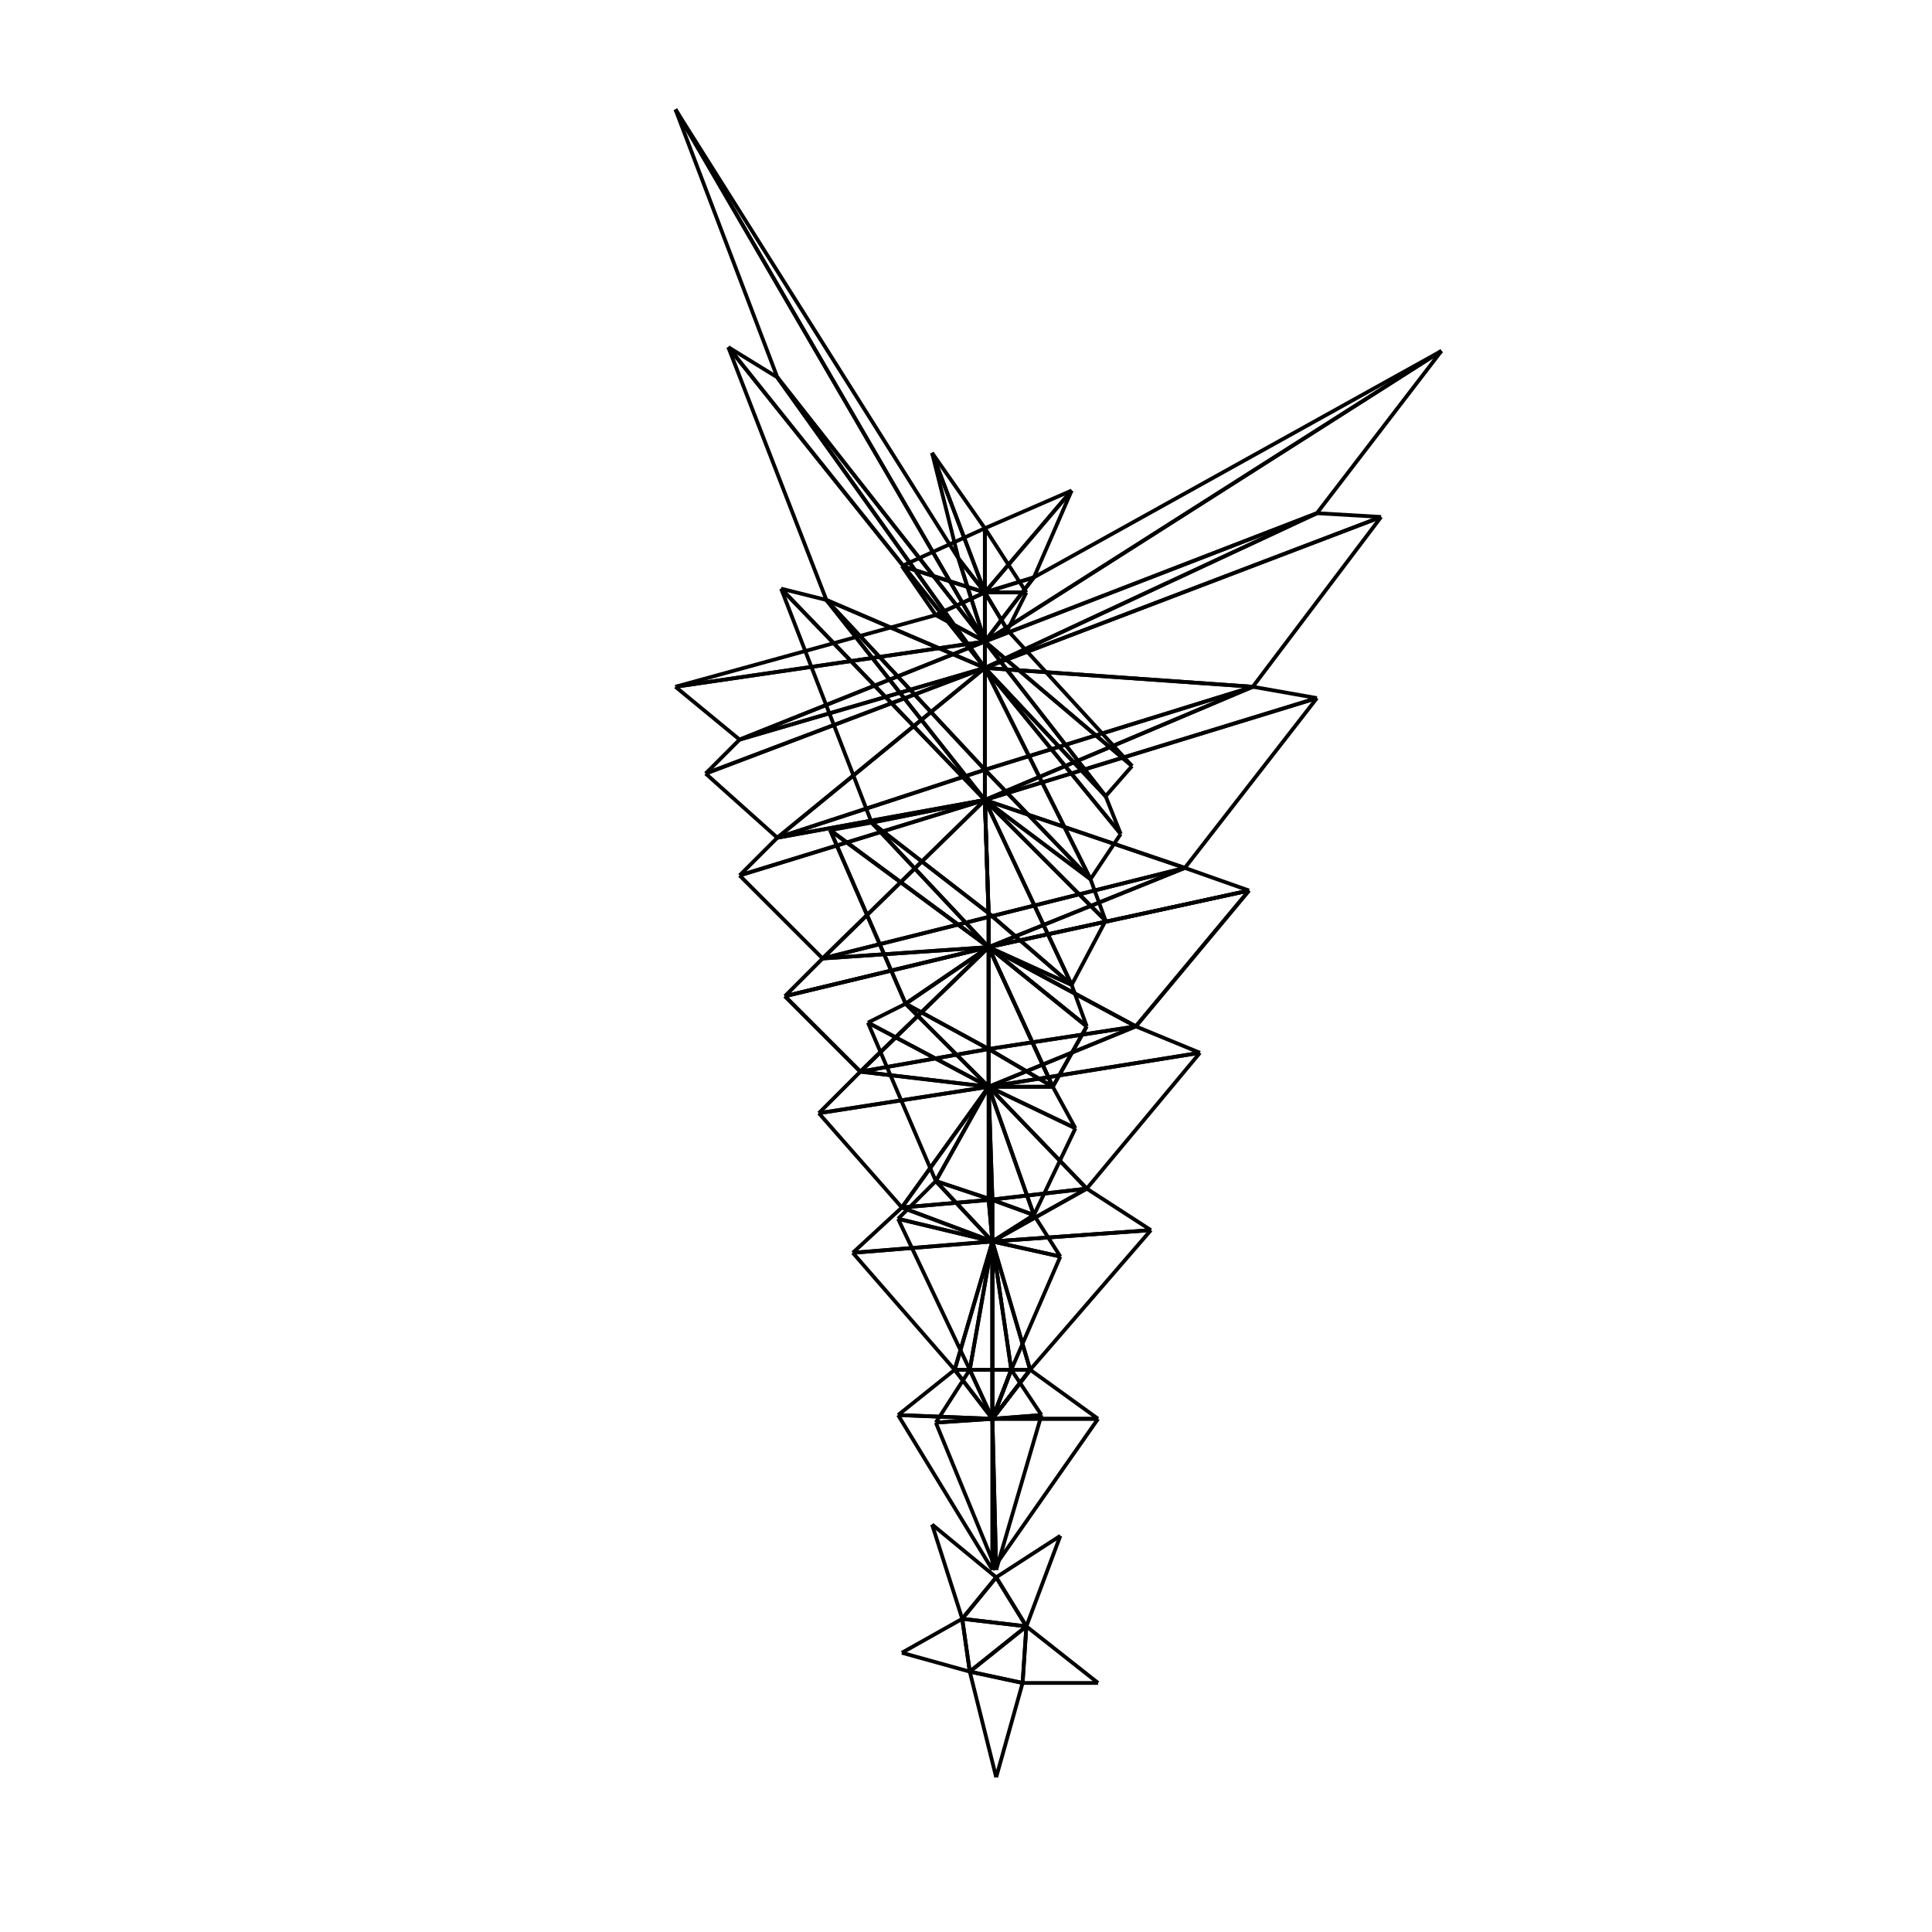 <svg version="1.1" xmlns:xlink="http://www.w3.org/1999/xlink" xmlns="http://www.w3.org/2000/svg" height="512" width="512">
<line x1="239" y1="438" x2="255" y2="429" style="stroke:rgb(0,0,0);stroke-width:1" />
<line x1="255" y1="429" x2="257" y2="443" style="stroke:rgb(0,0,0);stroke-width:1" />
<line x1="257" y1="443" x2="239" y2="438" style="stroke:rgb(0,0,0);stroke-width:1" />
<line x1="247" y1="404" x2="264" y2="418" style="stroke:rgb(0,0,0);stroke-width:1" />
<line x1="264" y1="418" x2="255" y2="429" style="stroke:rgb(0,0,0);stroke-width:1" />
<line x1="255" y1="429" x2="247" y2="404" style="stroke:rgb(0,0,0);stroke-width:1" />
<line x1="281" y1="407" x2="272" y2="431" style="stroke:rgb(0,0,0);stroke-width:1" />
<line x1="272" y1="431" x2="264" y2="418" style="stroke:rgb(0,0,0);stroke-width:1" />
<line x1="264" y1="418" x2="281" y2="407" style="stroke:rgb(0,0,0);stroke-width:1" />
<line x1="291" y1="446" x2="271" y2="446" style="stroke:rgb(0,0,0);stroke-width:1" />
<line x1="271" y1="446" x2="272" y2="431" style="stroke:rgb(0,0,0);stroke-width:1" />
<line x1="272" y1="431" x2="291" y2="446" style="stroke:rgb(0,0,0);stroke-width:1" />
<line x1="264" y1="471" x2="257" y2="443" style="stroke:rgb(0,0,0);stroke-width:1" />
<line x1="257" y1="443" x2="271" y2="446" style="stroke:rgb(0,0,0);stroke-width:1" />
<line x1="271" y1="446" x2="264" y2="471" style="stroke:rgb(0,0,0);stroke-width:1" />
<line x1="264" y1="418" x2="272" y2="431" style="stroke:rgb(0,0,0);stroke-width:1" />
<line x1="272" y1="431" x2="255" y2="429" style="stroke:rgb(0,0,0);stroke-width:1" />
<line x1="255" y1="429" x2="264" y2="418" style="stroke:rgb(0,0,0);stroke-width:1" />
<line x1="255" y1="429" x2="272" y2="431" style="stroke:rgb(0,0,0);stroke-width:1" />
<line x1="272" y1="431" x2="257" y2="443" style="stroke:rgb(0,0,0);stroke-width:1" />
<line x1="257" y1="443" x2="255" y2="429" style="stroke:rgb(0,0,0);stroke-width:1" />
<line x1="257" y1="443" x2="272" y2="431" style="stroke:rgb(0,0,0);stroke-width:1" />
<line x1="272" y1="431" x2="271" y2="446" style="stroke:rgb(0,0,0);stroke-width:1" />
<line x1="271" y1="446" x2="257" y2="443" style="stroke:rgb(0,0,0);stroke-width:1" />
<line x1="263" y1="416" x2="263" y2="376" style="stroke:rgb(0,0,0);stroke-width:1" />
<line x1="263" y1="376" x2="291" y2="376" style="stroke:rgb(0,0,0);stroke-width:1" />
<line x1="291" y1="376" x2="263" y2="416" style="stroke:rgb(0,0,0);stroke-width:1" />
<line x1="263" y1="376" x2="273" y2="363" style="stroke:rgb(0,0,0);stroke-width:1" />
<line x1="273" y1="363" x2="291" y2="376" style="stroke:rgb(0,0,0);stroke-width:1" />
<line x1="291" y1="376" x2="263" y2="376" style="stroke:rgb(0,0,0);stroke-width:1" />
<line x1="273" y1="363" x2="263" y2="376" style="stroke:rgb(0,0,0);stroke-width:1" />
<line x1="263" y1="376" x2="273" y2="363" style="stroke:rgb(0,0,0);stroke-width:1" />
<line x1="273" y1="363" x2="273" y2="363" style="stroke:rgb(0,0,0);stroke-width:1" />
<line x1="263" y1="376" x2="263" y2="363" style="stroke:rgb(0,0,0);stroke-width:1" />
<line x1="263" y1="363" x2="273" y2="363" style="stroke:rgb(0,0,0);stroke-width:1" />
<line x1="273" y1="363" x2="263" y2="376" style="stroke:rgb(0,0,0);stroke-width:1" />
<line x1="273" y1="363" x2="263" y2="329" style="stroke:rgb(0,0,0);stroke-width:1" />
<line x1="263" y1="329" x2="305" y2="326" style="stroke:rgb(0,0,0);stroke-width:1" />
<line x1="305" y1="326" x2="273" y2="363" style="stroke:rgb(0,0,0);stroke-width:1" />
<line x1="263" y1="363" x2="263" y2="329" style="stroke:rgb(0,0,0);stroke-width:1" />
<line x1="263" y1="329" x2="273" y2="363" style="stroke:rgb(0,0,0);stroke-width:1" />
<line x1="273" y1="363" x2="263" y2="363" style="stroke:rgb(0,0,0);stroke-width:1" />
<line x1="263" y1="329" x2="288" y2="315" style="stroke:rgb(0,0,0);stroke-width:1" />
<line x1="288" y1="315" x2="305" y2="326" style="stroke:rgb(0,0,0);stroke-width:1" />
<line x1="305" y1="326" x2="263" y2="329" style="stroke:rgb(0,0,0);stroke-width:1" />
<line x1="263" y1="329" x2="262" y2="318" style="stroke:rgb(0,0,0);stroke-width:1" />
<line x1="262" y1="318" x2="288" y2="315" style="stroke:rgb(0,0,0);stroke-width:1" />
<line x1="288" y1="315" x2="263" y2="329" style="stroke:rgb(0,0,0);stroke-width:1" />
<line x1="288" y1="315" x2="262" y2="288" style="stroke:rgb(0,0,0);stroke-width:1" />
<line x1="262" y1="288" x2="318" y2="279" style="stroke:rgb(0,0,0);stroke-width:1" />
<line x1="318" y1="279" x2="288" y2="315" style="stroke:rgb(0,0,0);stroke-width:1" />
<line x1="262" y1="318" x2="262" y2="288" style="stroke:rgb(0,0,0);stroke-width:1" />
<line x1="262" y1="288" x2="288" y2="315" style="stroke:rgb(0,0,0);stroke-width:1" />
<line x1="288" y1="315" x2="262" y2="318" style="stroke:rgb(0,0,0);stroke-width:1" />
<line x1="262" y1="288" x2="301" y2="272" style="stroke:rgb(0,0,0);stroke-width:1" />
<line x1="301" y1="272" x2="318" y2="279" style="stroke:rgb(0,0,0);stroke-width:1" />
<line x1="318" y1="279" x2="262" y2="288" style="stroke:rgb(0,0,0);stroke-width:1" />
<line x1="262" y1="288" x2="262" y2="278" style="stroke:rgb(0,0,0);stroke-width:1" />
<line x1="262" y1="278" x2="301" y2="272" style="stroke:rgb(0,0,0);stroke-width:1" />
<line x1="301" y1="272" x2="262" y2="288" style="stroke:rgb(0,0,0);stroke-width:1" />
<line x1="301" y1="272" x2="262" y2="251" style="stroke:rgb(0,0,0);stroke-width:1" />
<line x1="262" y1="251" x2="331" y2="236" style="stroke:rgb(0,0,0);stroke-width:1" />
<line x1="331" y1="236" x2="301" y2="272" style="stroke:rgb(0,0,0);stroke-width:1" />
<line x1="262" y1="278" x2="262" y2="251" style="stroke:rgb(0,0,0);stroke-width:1" />
<line x1="262" y1="251" x2="301" y2="272" style="stroke:rgb(0,0,0);stroke-width:1" />
<line x1="301" y1="272" x2="262" y2="278" style="stroke:rgb(0,0,0);stroke-width:1" />
<line x1="262" y1="251" x2="314" y2="230" style="stroke:rgb(0,0,0);stroke-width:1" />
<line x1="314" y1="230" x2="331" y2="236" style="stroke:rgb(0,0,0);stroke-width:1" />
<line x1="331" y1="236" x2="262" y2="251" style="stroke:rgb(0,0,0);stroke-width:1" />
<line x1="262" y1="251" x2="262" y2="243" style="stroke:rgb(0,0,0);stroke-width:1" />
<line x1="262" y1="243" x2="314" y2="230" style="stroke:rgb(0,0,0);stroke-width:1" />
<line x1="314" y1="230" x2="262" y2="251" style="stroke:rgb(0,0,0);stroke-width:1" />
<line x1="301" y1="272" x2="262" y2="251" style="stroke:rgb(0,0,0);stroke-width:1" />
<line x1="262" y1="251" x2="331" y2="236" style="stroke:rgb(0,0,0);stroke-width:1" />
<line x1="331" y1="236" x2="301" y2="272" style="stroke:rgb(0,0,0);stroke-width:1" />
<line x1="314" y1="230" x2="261" y2="212" style="stroke:rgb(0,0,0);stroke-width:1" />
<line x1="261" y1="212" x2="349" y2="185" style="stroke:rgb(0,0,0);stroke-width:1" />
<line x1="349" y1="185" x2="314" y2="230" style="stroke:rgb(0,0,0);stroke-width:1" />
<line x1="262" y1="243" x2="261" y2="212" style="stroke:rgb(0,0,0);stroke-width:1" />
<line x1="261" y1="212" x2="314" y2="230" style="stroke:rgb(0,0,0);stroke-width:1" />
<line x1="314" y1="230" x2="262" y2="243" style="stroke:rgb(0,0,0);stroke-width:1" />
<line x1="261" y1="212" x2="332" y2="182" style="stroke:rgb(0,0,0);stroke-width:1" />
<line x1="332" y1="182" x2="349" y2="185" style="stroke:rgb(0,0,0);stroke-width:1" />
<line x1="349" y1="185" x2="261" y2="212" style="stroke:rgb(0,0,0);stroke-width:1" />
<line x1="261" y1="212" x2="261" y2="204" style="stroke:rgb(0,0,0);stroke-width:1" />
<line x1="261" y1="204" x2="332" y2="182" style="stroke:rgb(0,0,0);stroke-width:1" />
<line x1="332" y1="182" x2="261" y2="212" style="stroke:rgb(0,0,0);stroke-width:1" />
<line x1="332" y1="182" x2="261" y2="177" style="stroke:rgb(0,0,0);stroke-width:1" />
<line x1="261" y1="177" x2="366" y2="137" style="stroke:rgb(0,0,0);stroke-width:1" />
<line x1="366" y1="137" x2="332" y2="182" style="stroke:rgb(0,0,0);stroke-width:1" />
<line x1="261" y1="204" x2="261" y2="177" style="stroke:rgb(0,0,0);stroke-width:1" />
<line x1="261" y1="177" x2="332" y2="182" style="stroke:rgb(0,0,0);stroke-width:1" />
<line x1="332" y1="182" x2="261" y2="204" style="stroke:rgb(0,0,0);stroke-width:1" />
<line x1="261" y1="177" x2="349" y2="136" style="stroke:rgb(0,0,0);stroke-width:1" />
<line x1="349" y1="136" x2="366" y2="137" style="stroke:rgb(0,0,0);stroke-width:1" />
<line x1="366" y1="137" x2="261" y2="177" style="stroke:rgb(0,0,0);stroke-width:1" />
<line x1="261" y1="177" x2="261" y2="170" style="stroke:rgb(0,0,0);stroke-width:1" />
<line x1="261" y1="170" x2="349" y2="136" style="stroke:rgb(0,0,0);stroke-width:1" />
<line x1="349" y1="136" x2="261" y2="177" style="stroke:rgb(0,0,0);stroke-width:1" />
<line x1="261" y1="170" x2="382" y2="93" style="stroke:rgb(0,0,0);stroke-width:1" />
<line x1="382" y1="93" x2="349" y2="136" style="stroke:rgb(0,0,0);stroke-width:1" />
<line x1="349" y1="136" x2="261" y2="170" style="stroke:rgb(0,0,0);stroke-width:1" />
<line x1="261" y1="170" x2="274" y2="153" style="stroke:rgb(0,0,0);stroke-width:1" />
<line x1="274" y1="153" x2="382" y2="93" style="stroke:rgb(0,0,0);stroke-width:1" />
<line x1="382" y1="93" x2="261" y2="170" style="stroke:rgb(0,0,0);stroke-width:1" />
<line x1="261" y1="170" x2="261" y2="157" style="stroke:rgb(0,0,0);stroke-width:1" />
<line x1="261" y1="157" x2="274" y2="153" style="stroke:rgb(0,0,0);stroke-width:1" />
<line x1="274" y1="153" x2="261" y2="170" style="stroke:rgb(0,0,0);stroke-width:1" />
<line x1="261" y1="157" x2="284" y2="130" style="stroke:rgb(0,0,0);stroke-width:1" />
<line x1="284" y1="130" x2="274" y2="153" style="stroke:rgb(0,0,0);stroke-width:1" />
<line x1="274" y1="153" x2="261" y2="157" style="stroke:rgb(0,0,0);stroke-width:1" />
<line x1="261" y1="157" x2="261" y2="140" style="stroke:rgb(0,0,0);stroke-width:1" />
<line x1="261" y1="140" x2="284" y2="130" style="stroke:rgb(0,0,0);stroke-width:1" />
<line x1="284" y1="130" x2="261" y2="157" style="stroke:rgb(0,0,0);stroke-width:1" />
<line x1="263" y1="416" x2="238" y2="375" style="stroke:rgb(0,0,0);stroke-width:1" />
<line x1="238" y1="375" x2="263" y2="376" style="stroke:rgb(0,0,0);stroke-width:1" />
<line x1="263" y1="376" x2="263" y2="416" style="stroke:rgb(0,0,0);stroke-width:1" />
<line x1="263" y1="376" x2="238" y2="375" style="stroke:rgb(0,0,0);stroke-width:1" />
<line x1="238" y1="375" x2="253" y2="363" style="stroke:rgb(0,0,0);stroke-width:1" />
<line x1="253" y1="363" x2="263" y2="376" style="stroke:rgb(0,0,0);stroke-width:1" />
<line x1="253" y1="363" x2="263" y2="363" style="stroke:rgb(0,0,0);stroke-width:1" />
<line x1="263" y1="363" x2="253" y2="363" style="stroke:rgb(0,0,0);stroke-width:1" />
<line x1="253" y1="363" x2="253" y2="363" style="stroke:rgb(0,0,0);stroke-width:1" />
<line x1="263" y1="376" x2="253" y2="363" style="stroke:rgb(0,0,0);stroke-width:1" />
<line x1="253" y1="363" x2="263" y2="363" style="stroke:rgb(0,0,0);stroke-width:1" />
<line x1="263" y1="363" x2="263" y2="376" style="stroke:rgb(0,0,0);stroke-width:1" />
<line x1="253" y1="363" x2="226" y2="332" style="stroke:rgb(0,0,0);stroke-width:1" />
<line x1="226" y1="332" x2="263" y2="329" style="stroke:rgb(0,0,0);stroke-width:1" />
<line x1="263" y1="329" x2="253" y2="363" style="stroke:rgb(0,0,0);stroke-width:1" />
<line x1="263" y1="363" x2="253" y2="363" style="stroke:rgb(0,0,0);stroke-width:1" />
<line x1="253" y1="363" x2="263" y2="329" style="stroke:rgb(0,0,0);stroke-width:1" />
<line x1="263" y1="329" x2="263" y2="363" style="stroke:rgb(0,0,0);stroke-width:1" />
<line x1="263" y1="329" x2="226" y2="332" style="stroke:rgb(0,0,0);stroke-width:1" />
<line x1="226" y1="332" x2="239" y2="320" style="stroke:rgb(0,0,0);stroke-width:1" />
<line x1="239" y1="320" x2="263" y2="329" style="stroke:rgb(0,0,0);stroke-width:1" />
<line x1="263" y1="329" x2="239" y2="320" style="stroke:rgb(0,0,0);stroke-width:1" />
<line x1="239" y1="320" x2="262" y2="318" style="stroke:rgb(0,0,0);stroke-width:1" />
<line x1="262" y1="318" x2="263" y2="329" style="stroke:rgb(0,0,0);stroke-width:1" />
<line x1="239" y1="320" x2="217" y2="295" style="stroke:rgb(0,0,0);stroke-width:1" />
<line x1="217" y1="295" x2="262" y2="288" style="stroke:rgb(0,0,0);stroke-width:1" />
<line x1="262" y1="288" x2="239" y2="320" style="stroke:rgb(0,0,0);stroke-width:1" />
<line x1="262" y1="318" x2="239" y2="320" style="stroke:rgb(0,0,0);stroke-width:1" />
<line x1="239" y1="320" x2="262" y2="288" style="stroke:rgb(0,0,0);stroke-width:1" />
<line x1="262" y1="288" x2="262" y2="318" style="stroke:rgb(0,0,0);stroke-width:1" />
<line x1="262" y1="288" x2="217" y2="295" style="stroke:rgb(0,0,0);stroke-width:1" />
<line x1="217" y1="295" x2="228" y2="284" style="stroke:rgb(0,0,0);stroke-width:1" />
<line x1="228" y1="284" x2="262" y2="288" style="stroke:rgb(0,0,0);stroke-width:1" />
<line x1="262" y1="288" x2="228" y2="284" style="stroke:rgb(0,0,0);stroke-width:1" />
<line x1="228" y1="284" x2="262" y2="278" style="stroke:rgb(0,0,0);stroke-width:1" />
<line x1="262" y1="278" x2="262" y2="288" style="stroke:rgb(0,0,0);stroke-width:1" />
<line x1="228" y1="284" x2="208" y2="264" style="stroke:rgb(0,0,0);stroke-width:1" />
<line x1="208" y1="264" x2="262" y2="251" style="stroke:rgb(0,0,0);stroke-width:1" />
<line x1="262" y1="251" x2="228" y2="284" style="stroke:rgb(0,0,0);stroke-width:1" />
<line x1="262" y1="278" x2="228" y2="284" style="stroke:rgb(0,0,0);stroke-width:1" />
<line x1="228" y1="284" x2="262" y2="251" style="stroke:rgb(0,0,0);stroke-width:1" />
<line x1="262" y1="251" x2="262" y2="278" style="stroke:rgb(0,0,0);stroke-width:1" />
<line x1="262" y1="251" x2="208" y2="264" style="stroke:rgb(0,0,0);stroke-width:1" />
<line x1="208" y1="264" x2="218" y2="254" style="stroke:rgb(0,0,0);stroke-width:1" />
<line x1="218" y1="254" x2="262" y2="251" style="stroke:rgb(0,0,0);stroke-width:1" />
<line x1="262" y1="251" x2="218" y2="254" style="stroke:rgb(0,0,0);stroke-width:1" />
<line x1="218" y1="254" x2="262" y2="243" style="stroke:rgb(0,0,0);stroke-width:1" />
<line x1="262" y1="243" x2="262" y2="251" style="stroke:rgb(0,0,0);stroke-width:1" />
<line x1="228" y1="284" x2="208" y2="264" style="stroke:rgb(0,0,0);stroke-width:1" />
<line x1="208" y1="264" x2="262" y2="251" style="stroke:rgb(0,0,0);stroke-width:1" />
<line x1="262" y1="251" x2="228" y2="284" style="stroke:rgb(0,0,0);stroke-width:1" />
<line x1="218" y1="254" x2="196" y2="232" style="stroke:rgb(0,0,0);stroke-width:1" />
<line x1="196" y1="232" x2="261" y2="212" style="stroke:rgb(0,0,0);stroke-width:1" />
<line x1="261" y1="212" x2="218" y2="254" style="stroke:rgb(0,0,0);stroke-width:1" />
<line x1="262" y1="243" x2="218" y2="254" style="stroke:rgb(0,0,0);stroke-width:1" />
<line x1="218" y1="254" x2="261" y2="212" style="stroke:rgb(0,0,0);stroke-width:1" />
<line x1="261" y1="212" x2="262" y2="243" style="stroke:rgb(0,0,0);stroke-width:1" />
<line x1="261" y1="212" x2="196" y2="232" style="stroke:rgb(0,0,0);stroke-width:1" />
<line x1="196" y1="232" x2="206" y2="222" style="stroke:rgb(0,0,0);stroke-width:1" />
<line x1="206" y1="222" x2="261" y2="212" style="stroke:rgb(0,0,0);stroke-width:1" />
<line x1="261" y1="212" x2="206" y2="222" style="stroke:rgb(0,0,0);stroke-width:1" />
<line x1="206" y1="222" x2="261" y2="204" style="stroke:rgb(0,0,0);stroke-width:1" />
<line x1="261" y1="204" x2="261" y2="212" style="stroke:rgb(0,0,0);stroke-width:1" />
<line x1="206" y1="222" x2="187" y2="205" style="stroke:rgb(0,0,0);stroke-width:1" />
<line x1="187" y1="205" x2="261" y2="177" style="stroke:rgb(0,0,0);stroke-width:1" />
<line x1="261" y1="177" x2="206" y2="222" style="stroke:rgb(0,0,0);stroke-width:1" />
<line x1="261" y1="204" x2="206" y2="222" style="stroke:rgb(0,0,0);stroke-width:1" />
<line x1="206" y1="222" x2="261" y2="177" style="stroke:rgb(0,0,0);stroke-width:1" />
<line x1="261" y1="177" x2="261" y2="204" style="stroke:rgb(0,0,0);stroke-width:1" />
<line x1="261" y1="177" x2="187" y2="205" style="stroke:rgb(0,0,0);stroke-width:1" />
<line x1="187" y1="205" x2="196" y2="196" style="stroke:rgb(0,0,0);stroke-width:1" />
<line x1="196" y1="196" x2="261" y2="177" style="stroke:rgb(0,0,0);stroke-width:1" />
<line x1="261" y1="177" x2="196" y2="196" style="stroke:rgb(0,0,0);stroke-width:1" />
<line x1="196" y1="196" x2="261" y2="170" style="stroke:rgb(0,0,0);stroke-width:1" />
<line x1="261" y1="170" x2="261" y2="177" style="stroke:rgb(0,0,0);stroke-width:1" />
<line x1="261" y1="170" x2="196" y2="196" style="stroke:rgb(0,0,0);stroke-width:1" />
<line x1="196" y1="196" x2="179" y2="182" style="stroke:rgb(0,0,0);stroke-width:1" />
<line x1="179" y1="182" x2="261" y2="170" style="stroke:rgb(0,0,0);stroke-width:1" />
<line x1="261" y1="170" x2="179" y2="182" style="stroke:rgb(0,0,0);stroke-width:1" />
<line x1="179" y1="182" x2="248" y2="163" style="stroke:rgb(0,0,0);stroke-width:1" />
<line x1="248" y1="163" x2="261" y2="170" style="stroke:rgb(0,0,0);stroke-width:1" />
<line x1="261" y1="170" x2="248" y2="163" style="stroke:rgb(0,0,0);stroke-width:1" />
<line x1="248" y1="163" x2="261" y2="157" style="stroke:rgb(0,0,0);stroke-width:1" />
<line x1="261" y1="157" x2="261" y2="170" style="stroke:rgb(0,0,0);stroke-width:1" />
<line x1="261" y1="157" x2="248" y2="163" style="stroke:rgb(0,0,0);stroke-width:1" />
<line x1="248" y1="163" x2="239" y2="150" style="stroke:rgb(0,0,0);stroke-width:1" />
<line x1="239" y1="150" x2="261" y2="157" style="stroke:rgb(0,0,0);stroke-width:1" />
<line x1="261" y1="157" x2="239" y2="150" style="stroke:rgb(0,0,0);stroke-width:1" />
<line x1="239" y1="150" x2="261" y2="140" style="stroke:rgb(0,0,0);stroke-width:1" />
<line x1="261" y1="140" x2="261" y2="157" style="stroke:rgb(0,0,0);stroke-width:1" />
<line x1="264" y1="416" x2="263" y2="376" style="stroke:rgb(0,0,0);stroke-width:1" />
<line x1="263" y1="376" x2="276" y2="375" style="stroke:rgb(0,0,0);stroke-width:1" />
<line x1="276" y1="375" x2="264" y2="416" style="stroke:rgb(0,0,0);stroke-width:1" />
<line x1="263" y1="376" x2="268" y2="363" style="stroke:rgb(0,0,0);stroke-width:1" />
<line x1="268" y1="363" x2="276" y2="375" style="stroke:rgb(0,0,0);stroke-width:1" />
<line x1="276" y1="375" x2="263" y2="376" style="stroke:rgb(0,0,0);stroke-width:1" />
<line x1="268" y1="363" x2="263" y2="376" style="stroke:rgb(0,0,0);stroke-width:1" />
<line x1="263" y1="376" x2="268" y2="363" style="stroke:rgb(0,0,0);stroke-width:1" />
<line x1="268" y1="363" x2="268" y2="363" style="stroke:rgb(0,0,0);stroke-width:1" />
<line x1="263" y1="376" x2="263" y2="363" style="stroke:rgb(0,0,0);stroke-width:1" />
<line x1="263" y1="363" x2="268" y2="363" style="stroke:rgb(0,0,0);stroke-width:1" />
<line x1="268" y1="363" x2="263" y2="376" style="stroke:rgb(0,0,0);stroke-width:1" />
<line x1="268" y1="363" x2="263" y2="329" style="stroke:rgb(0,0,0);stroke-width:1" />
<line x1="263" y1="329" x2="281" y2="333" style="stroke:rgb(0,0,0);stroke-width:1" />
<line x1="281" y1="333" x2="268" y2="363" style="stroke:rgb(0,0,0);stroke-width:1" />
<line x1="263" y1="363" x2="263" y2="329" style="stroke:rgb(0,0,0);stroke-width:1" />
<line x1="263" y1="329" x2="268" y2="363" style="stroke:rgb(0,0,0);stroke-width:1" />
<line x1="268" y1="363" x2="263" y2="363" style="stroke:rgb(0,0,0);stroke-width:1" />
<line x1="263" y1="329" x2="274" y2="322" style="stroke:rgb(0,0,0);stroke-width:1" />
<line x1="274" y1="322" x2="281" y2="333" style="stroke:rgb(0,0,0);stroke-width:1" />
<line x1="281" y1="333" x2="263" y2="329" style="stroke:rgb(0,0,0);stroke-width:1" />
<line x1="263" y1="329" x2="263" y2="318" style="stroke:rgb(0,0,0);stroke-width:1" />
<line x1="263" y1="318" x2="274" y2="322" style="stroke:rgb(0,0,0);stroke-width:1" />
<line x1="274" y1="322" x2="263" y2="329" style="stroke:rgb(0,0,0);stroke-width:1" />
<line x1="274" y1="322" x2="262" y2="288" style="stroke:rgb(0,0,0);stroke-width:1" />
<line x1="262" y1="288" x2="285" y2="299" style="stroke:rgb(0,0,0);stroke-width:1" />
<line x1="285" y1="299" x2="274" y2="322" style="stroke:rgb(0,0,0);stroke-width:1" />
<line x1="263" y1="318" x2="262" y2="288" style="stroke:rgb(0,0,0);stroke-width:1" />
<line x1="262" y1="288" x2="274" y2="322" style="stroke:rgb(0,0,0);stroke-width:1" />
<line x1="274" y1="322" x2="263" y2="318" style="stroke:rgb(0,0,0);stroke-width:1" />
<line x1="262" y1="288" x2="279" y2="288" style="stroke:rgb(0,0,0);stroke-width:1" />
<line x1="279" y1="288" x2="285" y2="299" style="stroke:rgb(0,0,0);stroke-width:1" />
<line x1="285" y1="299" x2="262" y2="288" style="stroke:rgb(0,0,0);stroke-width:1" />
<line x1="262" y1="288" x2="262" y2="278" style="stroke:rgb(0,0,0);stroke-width:1" />
<line x1="262" y1="278" x2="279" y2="288" style="stroke:rgb(0,0,0);stroke-width:1" />
<line x1="279" y1="288" x2="262" y2="288" style="stroke:rgb(0,0,0);stroke-width:1" />
<line x1="279" y1="288" x2="262" y2="251" style="stroke:rgb(0,0,0);stroke-width:1" />
<line x1="262" y1="251" x2="288" y2="272" style="stroke:rgb(0,0,0);stroke-width:1" />
<line x1="288" y1="272" x2="279" y2="288" style="stroke:rgb(0,0,0);stroke-width:1" />
<line x1="262" y1="278" x2="262" y2="251" style="stroke:rgb(0,0,0);stroke-width:1" />
<line x1="262" y1="251" x2="279" y2="288" style="stroke:rgb(0,0,0);stroke-width:1" />
<line x1="279" y1="288" x2="262" y2="278" style="stroke:rgb(0,0,0);stroke-width:1" />
<line x1="262" y1="251" x2="284" y2="261" style="stroke:rgb(0,0,0);stroke-width:1" />
<line x1="284" y1="261" x2="288" y2="272" style="stroke:rgb(0,0,0);stroke-width:1" />
<line x1="288" y1="272" x2="262" y2="251" style="stroke:rgb(0,0,0);stroke-width:1" />
<line x1="262" y1="251" x2="262" y2="242" style="stroke:rgb(0,0,0);stroke-width:1" />
<line x1="262" y1="242" x2="284" y2="261" style="stroke:rgb(0,0,0);stroke-width:1" />
<line x1="284" y1="261" x2="262" y2="251" style="stroke:rgb(0,0,0);stroke-width:1" />
<line x1="279" y1="288" x2="262" y2="251" style="stroke:rgb(0,0,0);stroke-width:1" />
<line x1="262" y1="251" x2="288" y2="272" style="stroke:rgb(0,0,0);stroke-width:1" />
<line x1="288" y1="272" x2="279" y2="288" style="stroke:rgb(0,0,0);stroke-width:1" />
<line x1="284" y1="261" x2="261" y2="212" style="stroke:rgb(0,0,0);stroke-width:1" />
<line x1="261" y1="212" x2="293" y2="244" style="stroke:rgb(0,0,0);stroke-width:1" />
<line x1="293" y1="244" x2="284" y2="261" style="stroke:rgb(0,0,0);stroke-width:1" />
<line x1="262" y1="242" x2="261" y2="212" style="stroke:rgb(0,0,0);stroke-width:1" />
<line x1="261" y1="212" x2="284" y2="261" style="stroke:rgb(0,0,0);stroke-width:1" />
<line x1="284" y1="261" x2="262" y2="242" style="stroke:rgb(0,0,0);stroke-width:1" />
<line x1="261" y1="212" x2="289" y2="233" style="stroke:rgb(0,0,0);stroke-width:1" />
<line x1="289" y1="233" x2="293" y2="244" style="stroke:rgb(0,0,0);stroke-width:1" />
<line x1="293" y1="244" x2="261" y2="212" style="stroke:rgb(0,0,0);stroke-width:1" />
<line x1="261" y1="212" x2="261" y2="204" style="stroke:rgb(0,0,0);stroke-width:1" />
<line x1="261" y1="204" x2="289" y2="233" style="stroke:rgb(0,0,0);stroke-width:1" />
<line x1="289" y1="233" x2="261" y2="212" style="stroke:rgb(0,0,0);stroke-width:1" />
<line x1="289" y1="233" x2="261" y2="177" style="stroke:rgb(0,0,0);stroke-width:1" />
<line x1="261" y1="177" x2="297" y2="221" style="stroke:rgb(0,0,0);stroke-width:1" />
<line x1="297" y1="221" x2="289" y2="233" style="stroke:rgb(0,0,0);stroke-width:1" />
<line x1="261" y1="204" x2="261" y2="177" style="stroke:rgb(0,0,0);stroke-width:1" />
<line x1="261" y1="177" x2="289" y2="233" style="stroke:rgb(0,0,0);stroke-width:1" />
<line x1="289" y1="233" x2="261" y2="204" style="stroke:rgb(0,0,0);stroke-width:1" />
<line x1="261" y1="177" x2="293" y2="211" style="stroke:rgb(0,0,0);stroke-width:1" />
<line x1="293" y1="211" x2="297" y2="221" style="stroke:rgb(0,0,0);stroke-width:1" />
<line x1="297" y1="221" x2="261" y2="177" style="stroke:rgb(0,0,0);stroke-width:1" />
<line x1="261" y1="177" x2="261" y2="170" style="stroke:rgb(0,0,0);stroke-width:1" />
<line x1="261" y1="170" x2="293" y2="211" style="stroke:rgb(0,0,0);stroke-width:1" />
<line x1="293" y1="211" x2="261" y2="177" style="stroke:rgb(0,0,0);stroke-width:1" />
<line x1="261" y1="170" x2="300" y2="203" style="stroke:rgb(0,0,0);stroke-width:1" />
<line x1="300" y1="203" x2="293" y2="211" style="stroke:rgb(0,0,0);stroke-width:1" />
<line x1="293" y1="211" x2="261" y2="170" style="stroke:rgb(0,0,0);stroke-width:1" />
<line x1="261" y1="170" x2="267" y2="167" style="stroke:rgb(0,0,0);stroke-width:1" />
<line x1="267" y1="167" x2="300" y2="203" style="stroke:rgb(0,0,0);stroke-width:1" />
<line x1="300" y1="203" x2="261" y2="170" style="stroke:rgb(0,0,0);stroke-width:1" />
<line x1="261" y1="170" x2="261" y2="157" style="stroke:rgb(0,0,0);stroke-width:1" />
<line x1="261" y1="157" x2="267" y2="167" style="stroke:rgb(0,0,0);stroke-width:1" />
<line x1="267" y1="167" x2="261" y2="170" style="stroke:rgb(0,0,0);stroke-width:1" />
<line x1="261" y1="157" x2="272" y2="157" style="stroke:rgb(0,0,0);stroke-width:1" />
<line x1="272" y1="157" x2="267" y2="167" style="stroke:rgb(0,0,0);stroke-width:1" />
<line x1="267" y1="167" x2="261" y2="157" style="stroke:rgb(0,0,0);stroke-width:1" />
<line x1="261" y1="157" x2="261" y2="140" style="stroke:rgb(0,0,0);stroke-width:1" />
<line x1="261" y1="140" x2="272" y2="157" style="stroke:rgb(0,0,0);stroke-width:1" />
<line x1="272" y1="157" x2="261" y2="157" style="stroke:rgb(0,0,0);stroke-width:1" />
<line x1="264" y1="416" x2="248" y2="377" style="stroke:rgb(0,0,0);stroke-width:1" />
<line x1="248" y1="377" x2="263" y2="376" style="stroke:rgb(0,0,0);stroke-width:1" />
<line x1="263" y1="376" x2="264" y2="416" style="stroke:rgb(0,0,0);stroke-width:1" />
<line x1="263" y1="376" x2="248" y2="377" style="stroke:rgb(0,0,0);stroke-width:1" />
<line x1="248" y1="377" x2="257" y2="363" style="stroke:rgb(0,0,0);stroke-width:1" />
<line x1="257" y1="363" x2="263" y2="376" style="stroke:rgb(0,0,0);stroke-width:1" />
<line x1="257" y1="363" x2="263" y2="363" style="stroke:rgb(0,0,0);stroke-width:1" />
<line x1="263" y1="363" x2="257" y2="363" style="stroke:rgb(0,0,0);stroke-width:1" />
<line x1="257" y1="363" x2="257" y2="363" style="stroke:rgb(0,0,0);stroke-width:1" />
<line x1="263" y1="376" x2="257" y2="363" style="stroke:rgb(0,0,0);stroke-width:1" />
<line x1="257" y1="363" x2="263" y2="363" style="stroke:rgb(0,0,0);stroke-width:1" />
<line x1="263" y1="363" x2="263" y2="376" style="stroke:rgb(0,0,0);stroke-width:1" />
<line x1="257" y1="363" x2="238" y2="323" style="stroke:rgb(0,0,0);stroke-width:1" />
<line x1="238" y1="323" x2="263" y2="329" style="stroke:rgb(0,0,0);stroke-width:1" />
<line x1="263" y1="329" x2="257" y2="363" style="stroke:rgb(0,0,0);stroke-width:1" />
<line x1="263" y1="363" x2="257" y2="363" style="stroke:rgb(0,0,0);stroke-width:1" />
<line x1="257" y1="363" x2="263" y2="329" style="stroke:rgb(0,0,0);stroke-width:1" />
<line x1="263" y1="329" x2="263" y2="363" style="stroke:rgb(0,0,0);stroke-width:1" />
<line x1="263" y1="329" x2="238" y2="323" style="stroke:rgb(0,0,0);stroke-width:1" />
<line x1="238" y1="323" x2="248" y2="313" style="stroke:rgb(0,0,0);stroke-width:1" />
<line x1="248" y1="313" x2="263" y2="329" style="stroke:rgb(0,0,0);stroke-width:1" />
<line x1="263" y1="329" x2="248" y2="313" style="stroke:rgb(0,0,0);stroke-width:1" />
<line x1="248" y1="313" x2="263" y2="318" style="stroke:rgb(0,0,0);stroke-width:1" />
<line x1="263" y1="318" x2="263" y2="329" style="stroke:rgb(0,0,0);stroke-width:1" />
<line x1="248" y1="313" x2="230" y2="271" style="stroke:rgb(0,0,0);stroke-width:1" />
<line x1="230" y1="271" x2="262" y2="288" style="stroke:rgb(0,0,0);stroke-width:1" />
<line x1="262" y1="288" x2="248" y2="313" style="stroke:rgb(0,0,0);stroke-width:1" />
<line x1="263" y1="318" x2="248" y2="313" style="stroke:rgb(0,0,0);stroke-width:1" />
<line x1="248" y1="313" x2="262" y2="288" style="stroke:rgb(0,0,0);stroke-width:1" />
<line x1="262" y1="288" x2="263" y2="318" style="stroke:rgb(0,0,0);stroke-width:1" />
<line x1="262" y1="288" x2="230" y2="271" style="stroke:rgb(0,0,0);stroke-width:1" />
<line x1="230" y1="271" x2="240" y2="266" style="stroke:rgb(0,0,0);stroke-width:1" />
<line x1="240" y1="266" x2="262" y2="288" style="stroke:rgb(0,0,0);stroke-width:1" />
<line x1="262" y1="288" x2="240" y2="266" style="stroke:rgb(0,0,0);stroke-width:1" />
<line x1="240" y1="266" x2="262" y2="278" style="stroke:rgb(0,0,0);stroke-width:1" />
<line x1="262" y1="278" x2="262" y2="288" style="stroke:rgb(0,0,0);stroke-width:1" />
<line x1="240" y1="266" x2="220" y2="220" style="stroke:rgb(0,0,0);stroke-width:1" />
<line x1="220" y1="220" x2="262" y2="251" style="stroke:rgb(0,0,0);stroke-width:1" />
<line x1="262" y1="251" x2="240" y2="266" style="stroke:rgb(0,0,0);stroke-width:1" />
<line x1="262" y1="278" x2="240" y2="266" style="stroke:rgb(0,0,0);stroke-width:1" />
<line x1="240" y1="266" x2="262" y2="251" style="stroke:rgb(0,0,0);stroke-width:1" />
<line x1="262" y1="251" x2="262" y2="278" style="stroke:rgb(0,0,0);stroke-width:1" />
<line x1="262" y1="251" x2="220" y2="220" style="stroke:rgb(0,0,0);stroke-width:1" />
<line x1="220" y1="220" x2="231" y2="218" style="stroke:rgb(0,0,0);stroke-width:1" />
<line x1="231" y1="218" x2="262" y2="251" style="stroke:rgb(0,0,0);stroke-width:1" />
<line x1="262" y1="251" x2="231" y2="218" style="stroke:rgb(0,0,0);stroke-width:1" />
<line x1="231" y1="218" x2="262" y2="242" style="stroke:rgb(0,0,0);stroke-width:1" />
<line x1="262" y1="242" x2="262" y2="251" style="stroke:rgb(0,0,0);stroke-width:1" />
<line x1="240" y1="266" x2="220" y2="220" style="stroke:rgb(0,0,0);stroke-width:1" />
<line x1="220" y1="220" x2="262" y2="251" style="stroke:rgb(0,0,0);stroke-width:1" />
<line x1="262" y1="251" x2="240" y2="266" style="stroke:rgb(0,0,0);stroke-width:1" />
<line x1="231" y1="218" x2="207" y2="156" style="stroke:rgb(0,0,0);stroke-width:1" />
<line x1="207" y1="156" x2="261" y2="212" style="stroke:rgb(0,0,0);stroke-width:1" />
<line x1="261" y1="212" x2="231" y2="218" style="stroke:rgb(0,0,0);stroke-width:1" />
<line x1="262" y1="242" x2="231" y2="218" style="stroke:rgb(0,0,0);stroke-width:1" />
<line x1="231" y1="218" x2="261" y2="212" style="stroke:rgb(0,0,0);stroke-width:1" />
<line x1="261" y1="212" x2="262" y2="242" style="stroke:rgb(0,0,0);stroke-width:1" />
<line x1="261" y1="212" x2="207" y2="156" style="stroke:rgb(0,0,0);stroke-width:1" />
<line x1="207" y1="156" x2="219" y2="159" style="stroke:rgb(0,0,0);stroke-width:1" />
<line x1="219" y1="159" x2="261" y2="212" style="stroke:rgb(0,0,0);stroke-width:1" />
<line x1="261" y1="212" x2="219" y2="159" style="stroke:rgb(0,0,0);stroke-width:1" />
<line x1="219" y1="159" x2="261" y2="204" style="stroke:rgb(0,0,0);stroke-width:1" />
<line x1="261" y1="204" x2="261" y2="212" style="stroke:rgb(0,0,0);stroke-width:1" />
<line x1="219" y1="159" x2="193" y2="92" style="stroke:rgb(0,0,0);stroke-width:1" />
<line x1="193" y1="92" x2="261" y2="177" style="stroke:rgb(0,0,0);stroke-width:1" />
<line x1="261" y1="177" x2="219" y2="159" style="stroke:rgb(0,0,0);stroke-width:1" />
<line x1="261" y1="204" x2="219" y2="159" style="stroke:rgb(0,0,0);stroke-width:1" />
<line x1="219" y1="159" x2="261" y2="177" style="stroke:rgb(0,0,0);stroke-width:1" />
<line x1="261" y1="177" x2="261" y2="204" style="stroke:rgb(0,0,0);stroke-width:1" />
<line x1="261" y1="177" x2="193" y2="92" style="stroke:rgb(0,0,0);stroke-width:1" />
<line x1="193" y1="92" x2="206" y2="100" style="stroke:rgb(0,0,0);stroke-width:1" />
<line x1="206" y1="100" x2="261" y2="177" style="stroke:rgb(0,0,0);stroke-width:1" />
<line x1="261" y1="177" x2="206" y2="100" style="stroke:rgb(0,0,0);stroke-width:1" />
<line x1="206" y1="100" x2="261" y2="170" style="stroke:rgb(0,0,0);stroke-width:1" />
<line x1="261" y1="170" x2="261" y2="177" style="stroke:rgb(0,0,0);stroke-width:1" />
<line x1="261" y1="170" x2="206" y2="100" style="stroke:rgb(0,0,0);stroke-width:1" />
<line x1="206" y1="100" x2="179" y2="29" style="stroke:rgb(0,0,0);stroke-width:1" />
<line x1="179" y1="29" x2="261" y2="170" style="stroke:rgb(0,0,0);stroke-width:1" />
<line x1="261" y1="170" x2="179" y2="29" style="stroke:rgb(0,0,0);stroke-width:1" />
<line x1="179" y1="29" x2="254" y2="148" style="stroke:rgb(0,0,0);stroke-width:1" />
<line x1="254" y1="148" x2="261" y2="170" style="stroke:rgb(0,0,0);stroke-width:1" />
<line x1="261" y1="170" x2="254" y2="148" style="stroke:rgb(0,0,0);stroke-width:1" />
<line x1="254" y1="148" x2="261" y2="157" style="stroke:rgb(0,0,0);stroke-width:1" />
<line x1="261" y1="157" x2="261" y2="170" style="stroke:rgb(0,0,0);stroke-width:1" />
<line x1="261" y1="157" x2="254" y2="148" style="stroke:rgb(0,0,0);stroke-width:1" />
<line x1="254" y1="148" x2="247" y2="120" style="stroke:rgb(0,0,0);stroke-width:1" />
<line x1="247" y1="120" x2="261" y2="157" style="stroke:rgb(0,0,0);stroke-width:1" />
<line x1="261" y1="157" x2="247" y2="120" style="stroke:rgb(0,0,0);stroke-width:1" />
<line x1="247" y1="120" x2="261" y2="140" style="stroke:rgb(0,0,0);stroke-width:1" />
<line x1="261" y1="140" x2="261" y2="157" style="stroke:rgb(0,0,0);stroke-width:1" />
</svg>